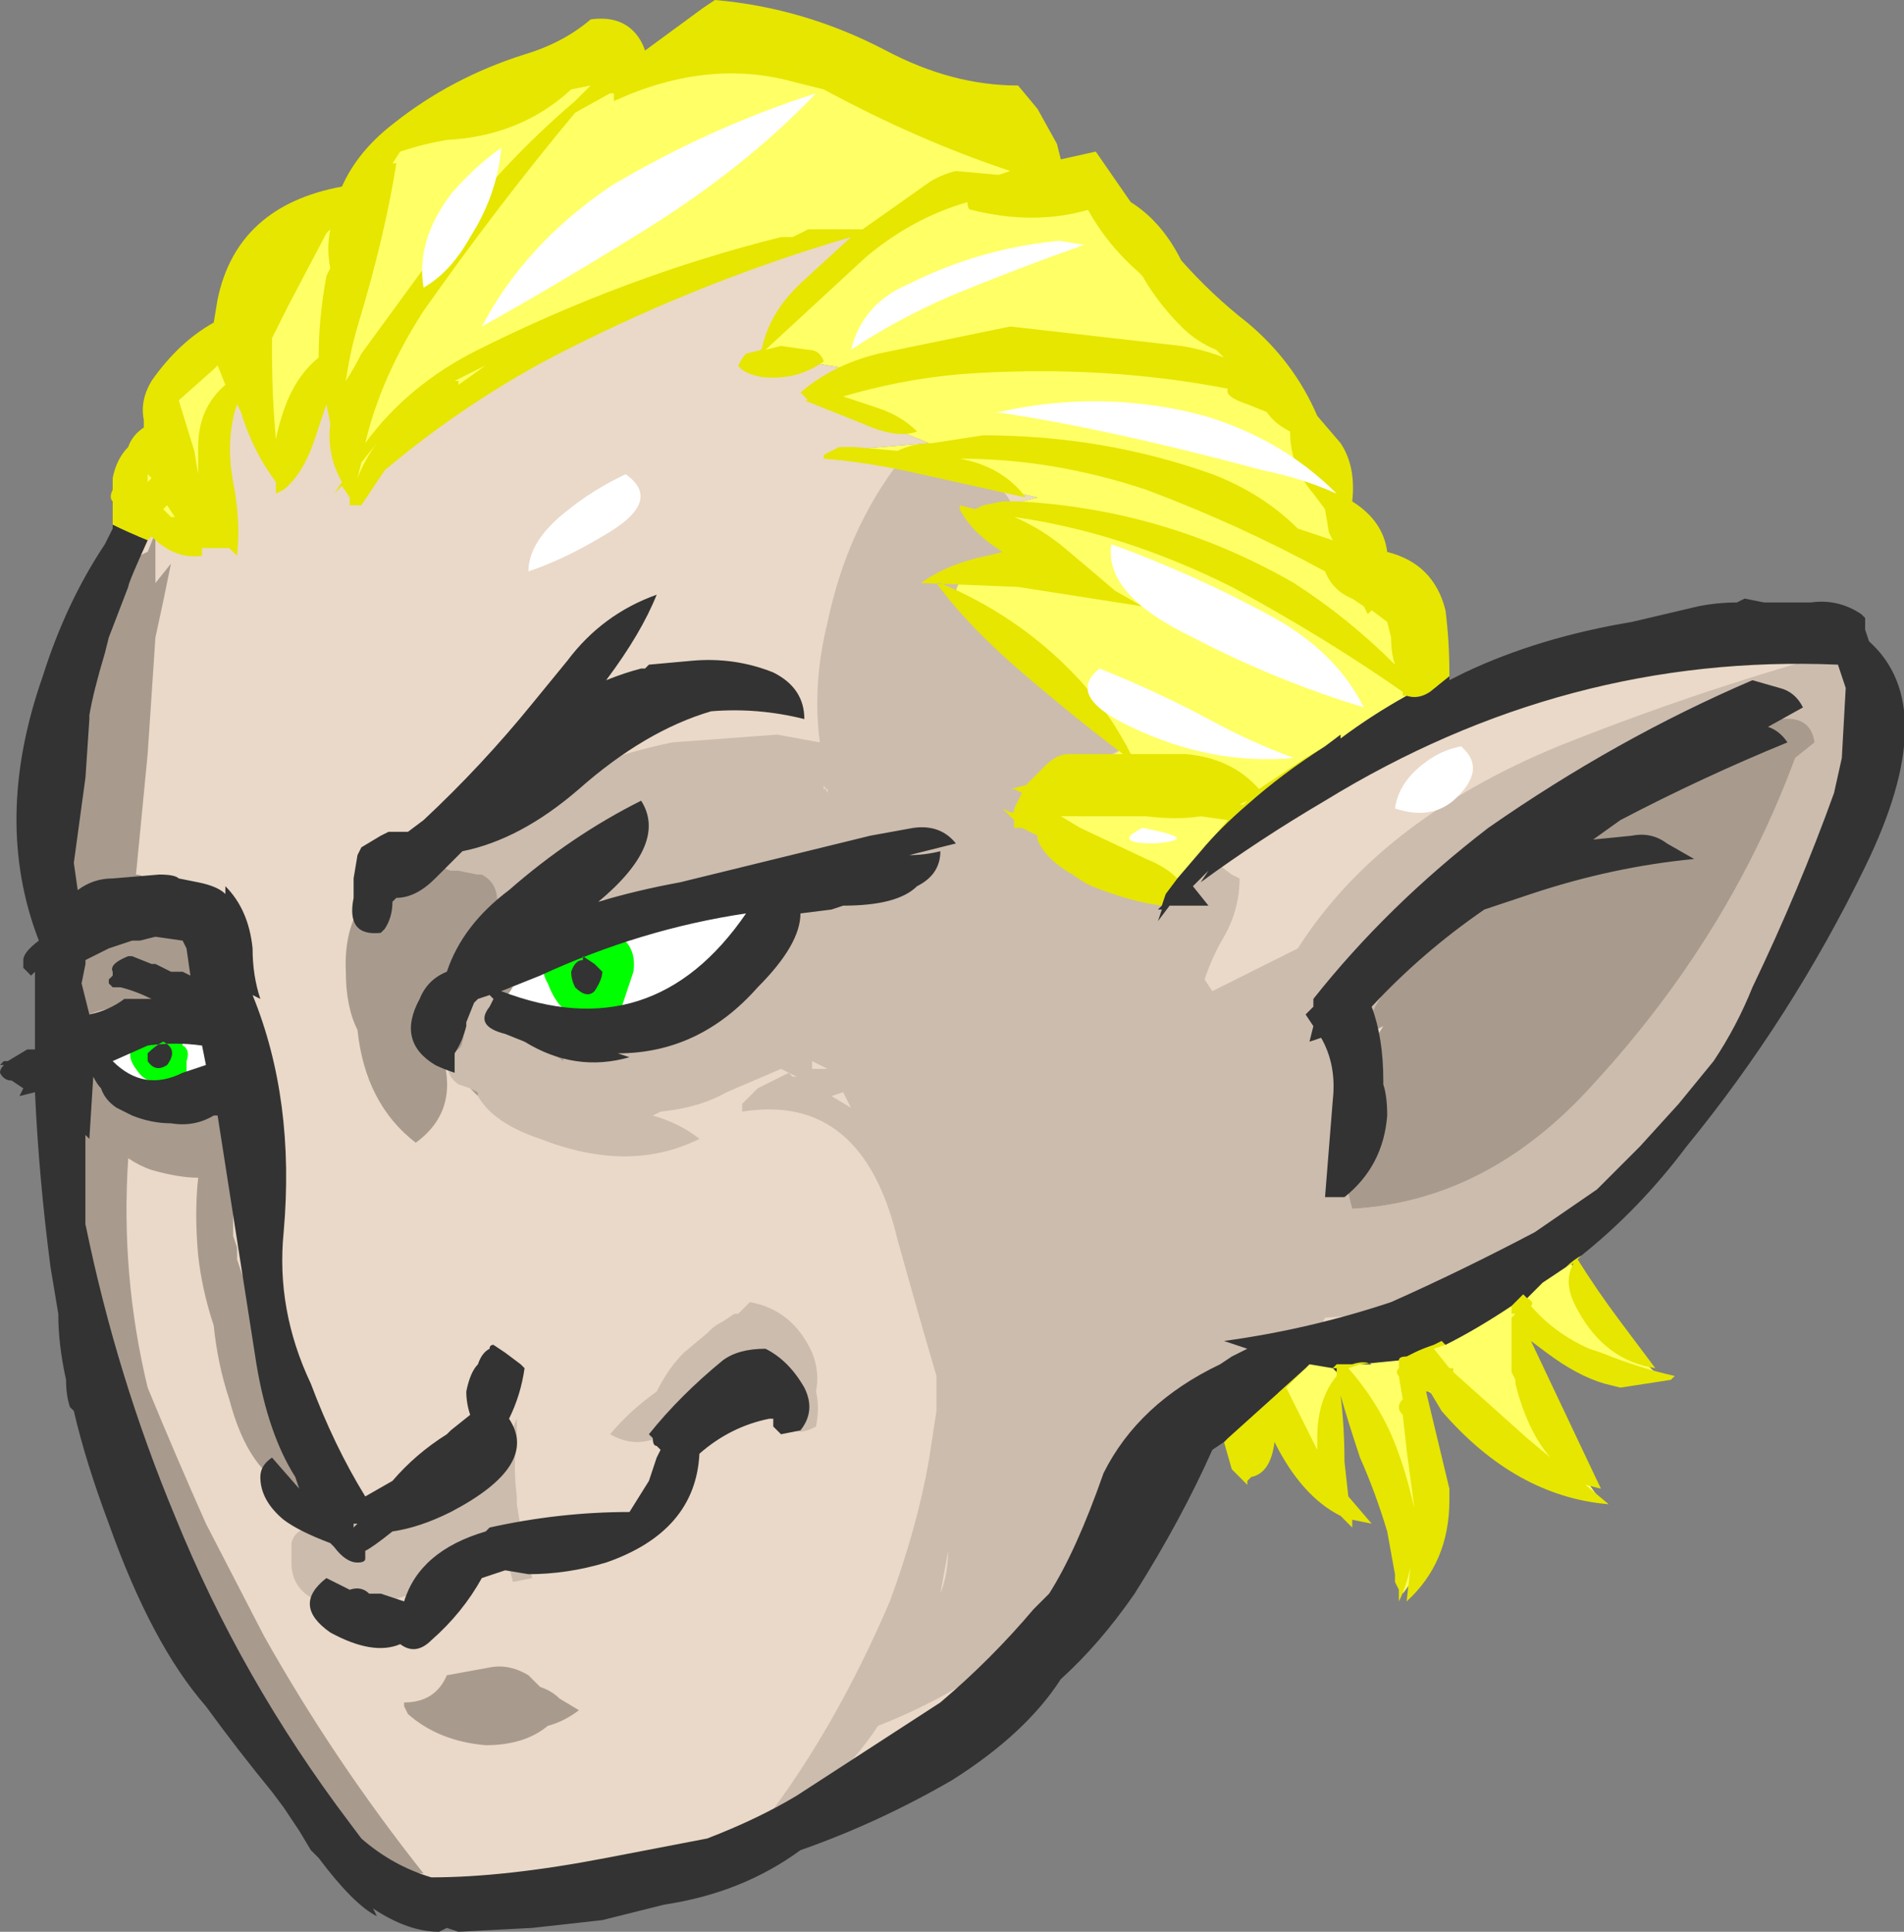 <?xml version="1.0" encoding="UTF-8" standalone="no"?>
<svg xmlns:ffdec="https://www.free-decompiler.com/flash" xmlns:xlink="http://www.w3.org/1999/xlink" ffdec:objectType="shape" height="24.85px" width="24.5px" xmlns="http://www.w3.org/2000/svg">
  <rect width="100%" height="100%" fill="#808080" stroke="none"/>
  <g transform="matrix(1.0, 0.0, 0.0, 1.0, -21.95, 4.65)">
    <path d="M40.35 4.1 L40.5 4.2 46.05 3.7 Q45.65 8.7 42.0 11.25 L42.0 11.2 41.8 11.4 Q40.45 12.3 38.65 12.9 L38.25 13.0 38.0 13.05 Q36.4 14.0 35.35 16.35 29.2 21.3 26.7 19.65 22.7 15.85 22.7 9.5 21.9 5.05 23.7 2.3 L23.85 1.95 24.55 2.1 24.95 0.3 25.65 1.55 26.2 0.25 26.55 1.8 Q28.55 -0.85 33.0 -1.7 L31.7 -0.1 32.9 0.1 32.45 0.45 33.9 1.05 32.7 1.15 35.3 1.75 34.5 1.95 35.25 2.6 34.0 2.75 36.45 4.95 35.15 5.75 36.95 6.9 40.35 4.1" fill="#ead9c8" fill-rule="evenodd" stroke="none"/>
    <path d="M23.85 1.95 L23.55 1.9 23.9 0.9 26.4 -2.15 Q27.7 -4.0 30.15 -3.85 32.45 -4.6 35.3 -2.6 L38.45 0.25 40.35 4.1 36.95 6.9 35.15 5.75 36.45 4.95 34.0 2.75 35.25 2.6 34.5 1.95 35.3 1.75 32.7 1.15 33.9 1.05 32.45 0.45 32.9 0.1 31.7 -0.1 33.0 -1.7 Q28.55 -0.85 26.55 1.8 L26.2 0.25 25.65 1.55 24.95 0.3 24.55 2.1 23.85 1.95 M42.0 11.25 Q42.45 12.3 43.3 13.05 L41.6 12.4 Q41.8 13.7 42.55 14.65 L40.25 13.2 Q40.75 14.9 40.0 15.85 39.95 14.3 39.2 13.15 38.85 13.9 39.15 14.65 L38.25 13.0 38.65 12.9 Q40.55 12.75 41.8 11.4 L42.0 11.2 42.0 11.25" fill="#ffff66" fill-rule="evenodd" stroke="none"/>
    <path d="M39.6 8.85 L39.25 10.2 Q39.25 10.55 39.35 10.9 41.1 10.8 42.45 9.3 44.2 7.4 45.05 5.1 L45.3 4.9 Q45.25 4.55 44.85 4.6 L41.4 6.45 Q40.0 7.4 39.45 8.7 L39.65 8.6 39.6 8.85 M27.5 6.45 L27.95 6.05 Q29.15 5.2 30.6 4.9 L31.95 4.8 32.5 4.9 Q32.4 4.15 32.6 3.35 32.85 2.15 33.55 1.25 L34.65 1.6 Q34.85 1.6 34.95 1.8 L34.9 1.85 35.1 2.6 34.3 2.85 Q34.25 2.9 34.25 3.0 L36.35 5.0 Q36.2 5.1 35.95 5.15 L35.5 5.8 36.95 6.9 37.6 6.45 37.8 6.6 37.9 6.65 Q37.9 7.05 37.7 7.4 37.55 7.65 37.45 7.95 L37.55 8.1 38.65 7.55 Q39.7 5.9 42.0 4.95 43.75 4.25 45.55 3.75 46.45 6.0 44.6 8.5 L42.65 10.7 Q41.0 12.2 39.0 12.3 L38.95 12.4 37.0 14.35 Q35.55 16.65 33.25 17.55 32.65 18.45 31.65 19.0 L31.65 18.95 Q32.65 17.7 33.4 15.95 33.75 15.0 33.9 14.15 L34.0 13.5 34.0 13.05 Q33.75 12.2 33.5 11.3 33.05 9.4 31.5 9.65 L31.5 9.55 Q31.6 9.45 31.7 9.35 L32.1 9.15 32.15 9.2 32.2 9.2 32.0 9.1 Q31.65 9.25 31.3 9.4 30.95 9.6 30.45 9.65 L30.35 9.7 Q30.7 9.8 30.95 10.0 30.05 10.45 28.9 10.0 28.3 9.8 28.1 9.45 L28.1 9.4 28.0 9.35 27.85 9.3 Q27.7 9.2 27.7 9.0 L27.7 8.95 27.75 8.9 Q27.9 8.85 27.9 8.75 27.95 8.65 27.85 8.6 L27.75 8.55 27.85 8.15 28.4 8.05 28.45 8.2 28.55 8.4 Q28.8 8.75 29.2 9.0 L29.2 8.95 29.25 8.85 30.65 8.3 31.4 7.65 31.7 7.35 31.8 6.6 29.55 6.95 28.1 7.2 28.35 6.95 Q28.35 6.7 28.15 6.6 L28.1 6.6 27.85 6.55 27.75 6.55 27.5 6.45 M32.55 5.5 L32.6 5.5 32.6 5.55 32.55 5.45 32.55 5.5 M24.85 9.95 L24.85 10.1 24.85 9.95 M24.95 11.25 L25.0 11.55 25.0 11.4 24.95 11.25 M25.9 14.55 L25.7 14.5 25.9 14.55 M28.6 13.6 L28.6 13.85 Q28.55 14.2 28.6 14.6 L28.6 14.7 28.65 15.0 28.65 15.05 Q28.7 15.35 28.8 15.65 L28.55 15.7 28.5 15.5 27.25 15.85 Q26.6 16.1 25.95 15.9 25.7 15.75 25.7 15.45 L25.7 15.2 Q25.75 15.0 26.0 15.0 L28.5 14.15 Q28.5 13.8 28.6 13.6 M32.8 9.4 L32.65 9.45 32.9 9.6 32.8 9.4 M32.4 9.0 L32.4 9.1 32.6 9.1 32.4 9.0 M31.4 12.25 L31.45 12.25 31.6 12.1 Q32.15 12.2 32.4 12.75 32.5 13.0 32.45 13.25 32.5 13.45 32.45 13.7 32.1 13.9 31.95 13.5 L30.5 13.8 Q30.15 14.0 29.8 13.8 30.05 13.5 30.4 13.25 30.55 12.95 30.75 12.75 L31.05 12.5 31.1 12.45 Q31.15 12.4 31.25 12.35 L31.4 12.25 M34.05 15.85 Q34.15 15.6 34.15 15.3 L34.05 15.85" fill="#ccbcad" fill-rule="evenodd" stroke="none"/>
    <path d="M39.65 8.6 L39.45 8.7 Q40.0 7.4 41.4 6.45 L44.85 4.6 Q45.25 4.55 45.3 4.9 L45.05 5.1 Q44.2 7.4 42.45 9.3 41.1 10.8 39.35 10.9 39.25 10.55 39.25 10.2 L39.6 8.85 Q39.65 8.7 39.75 8.55 L39.65 8.6 M28.1 9.45 L28.0 9.35 28.1 9.4 28.1 9.45 M27.7 8.95 L27.75 8.55 27.85 8.6 Q27.95 8.65 27.9 8.75 27.9 8.85 27.75 8.9 L27.7 8.95 M27.85 8.15 L28.4 8.05 28.55 8.05 28.45 8.2 28.4 8.05 27.85 8.15 M28.1 7.2 L27.65 8.95 Q27.85 9.65 27.3 10.05 26.65 9.55 26.55 8.6 26.4 8.3 26.4 7.85 26.35 6.75 27.4 6.45 L27.5 6.45 27.75 6.55 27.85 6.55 28.1 6.6 28.15 6.6 Q28.35 6.7 28.35 6.95 L28.1 7.2 M24.15 2.6 Q24.05 3.1 23.95 3.55 L23.85 5.05 23.7 6.6 Q23.8 6.6 23.85 6.7 L24.65 7.95 23.6 8.3 Q23.35 8.3 23.1 8.4 22.65 8.1 23.05 7.65 L23.2 7.45 Q22.55 7.1 22.7 6.05 22.95 4.3 23.65 2.65 23.7 2.5 23.85 2.45 L23.95 2.2 23.95 2.85 24.15 2.6 M28.55 8.4 L28.65 8.45 28.7 8.45 29.15 8.55 29.25 8.85 29.2 8.95 29.2 9.0 Q28.8 8.75 28.55 8.4 M24.0 9.45 L24.1 9.45 25.15 9.65 24.85 9.95 24.85 10.1 24.95 10.4 Q24.95 10.85 24.95 11.25 L25.0 11.4 25.0 11.55 Q25.15 12.0 25.3 12.4 L25.9 14.55 25.7 14.5 Q25.15 14.3 24.9 13.35 24.75 12.9 24.7 12.4 24.55 11.95 24.5 11.5 24.45 10.95 24.5 10.5 24.25 10.5 23.9 10.4 23.75 10.35 23.6 10.25 23.5 11.75 23.85 13.2 24.2 14.05 24.6 14.95 L25.35 16.4 Q26.25 18.0 27.4 19.45 26.45 19.4 25.8 18.3 L24.75 16.45 23.05 12.0 23.05 9.1 24.0 9.45 M29.4 17.35 Q29.2 17.5 29.0 17.55 28.7 17.8 28.2 17.8 27.6 17.75 27.2 17.4 L27.15 17.3 27.15 17.25 Q27.55 17.25 27.7 16.9 L28.25 16.8 Q28.5 16.75 28.75 16.9 L28.9 17.05 Q29.05 17.1 29.15 17.2 L29.4 17.35" fill="#a89b8e" fill-rule="evenodd" stroke="none"/>
    <path d="M28.55 8.05 Q28.95 7.35 30.15 7.1 L31.65 7.05 31.4 7.65 30.65 8.3 29.15 8.55 28.7 8.45 28.65 8.45 28.55 8.4 28.45 8.2 28.55 8.05 M24.3 9.25 L24.35 9.2 24.35 9.0 Q24.4 8.85 24.3 8.8 24.3 8.65 24.15 8.6 L23.95 8.7 23.9 8.8 Q23.8 8.75 23.7 8.7 L23.7 8.75 Q23.55 8.9 23.7 9.1 23.8 9.25 23.9 9.25 L23.95 9.3 23.35 9.15 23.35 8.9 24.15 8.55 24.85 8.9 Q24.6 9.15 24.3 9.25 M30.1 7.85 Q30.15 7.5 29.85 7.35 L29.1 7.65 Q28.85 7.75 29.0 8.0 29.15 8.4 29.4 8.4 L29.95 8.3 30.1 7.85" fill="#ffffff" fill-rule="evenodd" stroke="none"/>
    <path d="M23.95 9.3 L23.9 9.25 Q23.8 9.25 23.7 9.1 23.55 8.9 23.7 8.75 L23.7 8.7 Q23.8 8.75 23.9 8.8 L23.95 8.7 24.15 8.6 Q24.3 8.65 24.3 8.8 24.4 8.85 24.35 9.0 L24.35 9.2 24.3 9.25 24.1 9.45 24.0 9.45 23.95 9.3 M30.1 7.85 L29.95 8.3 29.4 8.4 Q29.15 8.4 29.0 8.0 28.85 7.75 29.1 7.65 L29.85 7.35 Q30.15 7.5 30.1 7.85" fill="#00ff00" fill-rule="evenodd" stroke="none"/>
    <path d="M25.45 -0.3 L25.45 -0.1 Q25.45 0.45 25.5 1.0 25.55 0.75 25.65 0.5 25.8 0.15 26.05 -0.05 26.05 -0.55 26.15 -1.1 L26.2 -1.2 Q26.15 -1.45 26.2 -1.7 L26.15 -1.65 25.65 -0.7 Q25.55 -0.5 25.45 -0.3 M23.4 2.1 L23.4 1.8 Q23.35 1.75 23.4 1.65 L23.4 1.5 Q23.45 1.25 23.6 1.1 23.65 0.95 23.8 0.85 L23.8 0.75 Q23.75 0.5 23.9 0.25 24.25 -0.25 24.7 -0.5 L24.75 -0.8 Q25.0 -2.0 26.35 -2.25 26.55 -2.7 27.0 -3.05 27.75 -3.65 28.7 -3.95 29.2 -4.1 29.55 -4.4 29.9 -4.45 30.1 -4.25 30.2 -4.15 30.25 -4.0 L31.0 -4.55 31.15 -4.65 Q32.3 -4.55 33.35 -4.0 34.2 -3.55 35.05 -3.55 L35.3 -3.25 35.55 -2.8 35.6 -2.6 36.05 -2.7 36.5 -2.05 Q36.9 -1.8 37.15 -1.3 37.55 -0.85 38.0 -0.5 38.6 0.0 38.9 0.7 L39.2 1.05 Q39.4 1.35 39.35 1.8 39.75 2.05 39.8 2.45 40.4 2.6 40.55 3.2 40.6 3.6 40.6 4.0 L40.6 4.05 40.35 4.25 Q40.2 4.35 40.05 4.3 L40.0 4.3 40.0 4.25 Q39.0 3.55 37.8 2.9 36.4 2.2 35.0 2.0 35.35 2.15 35.65 2.4 L36.3 2.95 36.65 3.15 35.05 2.9 33.8 2.85 Q34.15 2.6 34.65 2.5 L34.85 2.45 Q34.45 2.2 34.3 1.9 L34.3 1.85 34.5 1.9 34.6 1.85 34.85 1.8 35.05 1.8 Q36.95 1.9 38.6 2.85 39.3 3.3 39.9 3.9 39.85 3.75 39.85 3.55 L39.8 3.35 39.6 3.2 39.55 3.25 39.5 3.15 39.35 3.05 Q39.1 2.95 39.0 2.7 37.9 2.1 36.7 1.65 35.5 1.25 34.3 1.25 34.85 1.35 35.15 1.75 L33.8 1.45 Q33.15 1.3 32.55 1.25 L32.55 1.2 Q32.65 1.15 32.75 1.1 L32.95 1.1 33.5 1.15 Q33.7 1.05 33.95 1.05 L34.6 0.95 Q36.15 0.95 37.55 1.45 38.2 1.7 38.65 2.15 L39.1 2.3 39.05 2.2 39.0 1.9 38.85 1.7 Q38.55 1.35 38.55 0.9 38.35 0.8 38.25 0.65 L38.0 0.55 Q37.7 0.45 37.75 0.35 36.2 0.05 34.5 0.15 33.65 0.2 32.8 0.45 L33.25 0.6 Q33.55 0.7 33.75 0.9 33.5 1.0 33.05 0.8 L32.3 0.5 32.35 0.5 32.25 0.4 Q32.65 0.05 33.25 -0.1 L34.95 -0.45 37.15 -0.2 Q37.45 -0.15 37.7 -0.05 L37.6 -0.15 Q37.35 -0.25 37.15 -0.45 36.85 -0.75 36.65 -1.1 L36.6 -1.15 Q36.2 -1.5 35.95 -1.95 35.25 -1.75 34.45 -1.95 34.4 -1.95 34.4 -2.05 33.7 -1.85 33.1 -1.35 L31.8 -0.15 32.0 -0.2 32.35 -0.15 Q32.5 -0.15 32.55 0.0 32.2 0.25 31.75 0.2 31.5 0.15 31.45 0.05 31.5 -0.05 31.55 -0.1 L31.75 -0.15 Q31.85 -0.65 32.3 -1.05 L32.9 -1.6 Q30.85 -1.0 28.95 0.0 27.85 0.6 26.9 1.4 L26.6 1.85 26.45 1.85 26.45 1.75 26.35 1.6 26.25 1.7 26.35 1.55 Q26.15 1.2 26.2 0.8 L26.15 0.55 26.0 1.0 Q25.85 1.45 25.6 1.65 L25.5 1.7 25.5 1.55 Q25.2 1.15 25.05 0.65 L25.0 0.55 Q24.85 1.0 24.95 1.55 25.05 2.05 25.0 2.5 L24.9 2.4 24.55 2.4 24.55 2.5 Q24.2 2.55 23.9 2.25 L23.85 2.3 Q23.6 2.2 23.4 2.1 M42.3 11.5 L42.25 11.55 Q42.5 11.95 42.8 12.35 L43.25 12.95 Q42.6 12.85 42.25 12.2 42.05 11.85 42.2 11.6 L42.1 11.65 Q42.2 11.55 42.3 11.5 M41.6 12.05 Q41.7 12.1 41.65 12.15 41.95 12.5 42.4 12.7 L42.55 12.75 Q43.05 12.95 43.5 13.05 L43.45 13.1 42.8 13.2 42.6 13.15 Q42.25 13.05 41.85 12.75 L41.65 12.6 42.55 14.5 42.35 14.45 42.65 14.7 Q41.45 14.6 40.5 13.5 L40.35 13.25 40.3 13.25 40.6 14.5 40.6 14.65 Q40.6 15.45 40.05 15.95 L40.1 15.5 Q40.05 15.75 39.95 15.95 L39.95 15.8 39.9 15.7 39.9 15.6 39.8 15.05 Q39.65 14.55 39.45 14.1 39.3 13.65 39.2 13.3 39.25 13.7 39.25 14.15 L39.3 14.6 39.6 14.95 39.35 14.9 39.35 15.0 39.2 14.85 Q38.7 14.6 38.35 13.9 38.3 14.3 38.05 14.35 L38.0 14.4 38.0 14.45 37.8 14.25 37.7 13.9 37.75 13.85 38.75 12.95 38.5 13.2 Q38.7 13.6 38.9 14.0 L38.9 13.85 Q38.9 13.35 39.15 13.05 L39.15 13.0 39.15 12.95 39.1 12.95 39.15 12.9 39.35 12.9 Q39.5 12.85 39.6 12.9 L39.45 12.9 39.3 12.95 Q39.65 13.35 39.85 13.8 40.0 14.15 40.1 14.55 L40.15 14.75 40.05 14.0 40.0 13.55 Q39.95 13.5 39.95 13.45 39.95 13.4 40.0 13.35 L39.95 13.05 Q39.9 13.0 39.95 12.95 L39.95 12.85 Q39.95 12.8 40.05 12.8 L40.15 12.75 Q40.25 12.7 40.4 12.65 L40.5 12.6 40.55 12.65 40.4 12.7 40.6 12.95 40.65 12.95 40.65 13.0 41.6 13.85 41.9 14.1 Q41.6 13.75 41.45 13.15 L41.45 13.1 41.4 13.0 41.4 12.3 41.45 12.25 41.4 12.25 41.4 12.15 41.45 12.1 Q41.5 12.05 41.55 12.0 L41.6 12.05 M27.0 -2.55 L27.05 -2.55 Q26.9 -1.6 26.55 -0.45 26.45 -0.1 26.4 0.25 26.5 0.1 26.6 -0.1 L27.55 -1.4 Q28.35 -2.5 29.35 -3.35 L29.55 -3.55 29.3 -3.5 Q28.65 -2.9 27.7 -2.85 27.4 -2.8 27.1 -2.7 L27.0 -2.55 M29.85 -3.45 L29.8 -3.45 29.35 -3.2 Q28.35 -2.0 27.4 -0.65 26.85 0.2 26.65 1.05 27.2 0.3 28.1 -0.15 30.0 -1.1 32.0 -1.6 L32.15 -1.6 32.35 -1.7 33.05 -1.7 33.9 -2.3 Q34.05 -2.4 34.25 -2.45 L34.8 -2.4 34.95 -2.45 Q33.75 -2.85 32.55 -3.5 L32.15 -3.6 Q31.05 -3.9 29.85 -3.35 L29.85 -3.45 M36.9 7.0 Q36.5 6.95 36.0 6.75 L35.9 6.7 35.75 6.6 Q35.4 6.4 35.3 6.15 L35.3 6.1 35.1 6.0 35.0 6.0 35.0 5.9 34.85 5.75 34.95 5.8 35.0 5.8 35.0 5.75 Q35.05 5.65 35.1 5.55 L35.0 5.5 34.95 5.5 35.15 5.45 35.4 5.2 Q35.55 5.05 35.7 5.05 L36.4 5.05 Q35.8 4.6 35.1 4.0 34.4 3.4 34.0 2.85 L34.05 2.85 Q35.0 3.25 35.7 3.95 36.2 4.45 36.5 5.05 L37.2 5.05 Q37.8 5.1 38.15 5.5 38.45 5.3 38.75 5.1 L39.0 4.95 Q38.45 5.3 38.0 5.7 37.65 6.0 37.4 6.3 L37.75 5.9 37.4 5.85 Q37.1 5.9 36.7 5.85 L35.6 5.85 35.85 6.0 36.7 6.4 Q36.95 6.5 37.1 6.65 L36.95 6.85 36.9 7.0 M38.0 5.65 L37.9 5.7 37.95 5.7 38.0 5.65 M40.2 12.95 L40.2 12.95 M28.2 0.05 Q28.0 0.15 27.8 0.25 L27.85 0.25 27.85 0.3 28.2 0.05 M26.8 1.05 L26.6 1.3 26.55 1.5 Q26.65 1.25 26.8 1.05 M24.75 0.05 L24.7 0.1 24.25 0.5 24.45 1.15 24.5 1.45 24.5 1.1 Q24.5 0.6 24.85 0.3 L24.75 0.05 M23.85 1.55 L23.9 1.5 23.85 1.45 23.85 1.55 M24.5 1.6 L24.5 1.6 M24.15 2.0 L24.2 2.0 24.1 1.85 24.05 1.9 24.15 2.0" fill="#e6e600" fill-rule="evenodd" stroke="none"/>
    <path d="M40.6 4.05 L40.6 4.1 40.8 4.0 Q41.75 3.55 42.95 3.35 L43.8 3.15 Q44.05 3.1 44.3 3.1 L44.4 3.05 44.65 3.1 45.25 3.1 Q45.6 3.05 45.9 3.25 L45.95 3.3 45.95 3.45 46.0 3.6 Q46.95 4.45 45.95 6.5 45.0 8.45 43.65 10.1 43.05 10.9 42.3 11.5 42.2 11.55 42.1 11.65 L41.8 11.85 41.6 12.05 41.55 12.0 Q41.5 12.05 41.45 12.1 L41.4 12.15 Q40.95 12.45 40.55 12.65 L40.5 12.6 40.4 12.65 Q40.25 12.7 40.15 12.75 L40.05 12.8 Q39.95 12.8 39.95 12.85 L39.45 12.9 39.6 12.9 Q39.5 12.85 39.35 12.9 L39.15 12.9 39.1 12.95 38.8 12.9 38.75 12.95 37.75 13.85 37.7 13.9 37.55 14.0 Q37.15 14.9 36.55 15.85 36.1 16.5 35.6 16.95 35.15 17.65 34.2 18.25 33.25 18.8 32.25 19.15 31.5 19.7 30.5 19.85 L29.7 20.05 28.8 20.15 27.85 20.2 27.7 20.15 27.6 20.2 Q27.2 20.2 26.75 19.9 L26.8 20.0 Q26.5 19.85 26.05 19.25 L25.95 19.15 25.8 18.9 25.6 18.6 25.45 18.4 Q25.0 17.85 24.6 17.3 23.9 16.5 23.35 14.95 23.05 14.15 22.9 13.5 L22.85 13.45 Q22.8 13.3 22.8 13.1 22.7 12.65 22.7 12.25 L22.6 11.65 Q22.45 10.5 22.4 9.4 L22.2 9.45 22.25 9.35 22.1 9.25 Q22.0 9.25 21.95 9.15 21.95 9.1 22.0 9.05 L21.95 9.05 22.0 9.0 22.05 9.0 22.3 8.85 22.4 8.85 22.4 7.85 22.35 7.9 22.25 7.8 22.25 7.7 Q22.25 7.6 22.45 7.45 21.85 5.9 22.5 4.05 22.8 3.1 23.3 2.35 L23.4 2.15 23.4 2.1 Q23.6 2.2 23.85 2.3 23.6 2.85 23.6 2.9 L23.35 3.55 23.3 3.75 Q23.15 4.25 23.1 4.55 L23.1 4.6 23.05 5.35 22.9 6.45 22.95 6.8 Q23.15 6.65 23.4 6.65 L24.0 6.6 Q24.2 6.6 24.25 6.65 L24.5 6.7 Q24.75 6.75 24.85 6.85 L24.85 6.75 Q25.15 7.05 25.2 7.55 25.2 7.9 25.3 8.2 L25.2 8.15 Q25.75 9.5 25.6 11.2 25.5 12.2 25.95 13.15 26.25 13.95 26.65 14.6 L27.0 14.4 Q27.3 14.05 27.7 13.8 L27.75 13.75 28.0 13.55 Q27.95 13.4 27.95 13.25 28.0 13.0 28.1 12.9 28.15 12.75 28.25 12.7 28.25 12.65 28.3 12.65 L28.45 12.75 28.65 12.9 28.7 12.95 Q28.65 13.3 28.5 13.6 28.9 14.2 27.75 14.8 27.35 15.0 27.0 15.05 26.75 15.25 26.65 15.3 L26.65 15.4 Q26.65 15.45 26.55 15.45 26.4 15.45 26.25 15.25 L26.2 15.2 Q25.8 15.05 25.6 14.9 25.3 14.65 25.3 14.35 25.3 14.2 25.45 14.1 L25.8 14.5 25.75 14.35 Q25.4 13.8 25.25 12.9 L24.75 9.7 24.7 9.7 Q24.45 9.85 24.15 9.8 23.9 9.8 23.65 9.7 L23.45 9.6 Q23.3 9.5 23.25 9.35 23.2 9.3 23.15 9.2 L23.1 10.0 23.05 9.95 23.05 11.1 Q23.45 13.05 24.2 14.85 25.05 16.95 26.45 18.8 L26.6 19.0 Q27.0 19.35 27.5 19.5 28.45 19.5 29.75 19.25 L31.05 19.0 Q31.7 18.75 32.2 18.45 L34.05 17.25 Q34.7 16.7 35.25 16.05 L35.45 15.85 Q35.8 15.3 36.15 14.3 36.6 13.4 37.65 12.9 L37.8 12.8 Q37.9 12.75 38.0 12.7 L37.7 12.6 Q38.8 12.45 39.85 12.1 40.75 11.7 41.7 11.2 L42.5 10.65 43.05 10.1 43.55 9.55 44.0 9.0 Q44.3 8.55 44.5 8.05 45.1 6.8 45.55 5.55 L45.65 5.1 45.7 4.2 45.6 3.9 Q42.1 3.75 39.0 5.65 38.15 6.15 37.4 6.7 L37.5 6.55 37.3 6.75 37.5 7.0 37.0 7.0 36.85 7.2 36.9 7.05 36.85 7.05 36.9 7.0 36.95 6.85 37.1 6.65 37.4 6.3 Q37.65 6.0 38.0 5.7 38.45 5.3 39.0 4.95 L39.2 4.8 39.2 4.85 Q39.6 4.55 40.05 4.3 L40.0 4.3 40.05 4.3 Q40.2 4.35 40.35 4.25 L40.6 4.05 M42.45 6.15 L42.95 6.1 Q43.2 6.05 43.4 6.2 L43.75 6.4 Q42.7 6.5 41.65 6.85 L41.05 7.05 Q40.25 7.6 39.6 8.3 39.75 8.7 39.75 9.25 L39.75 9.3 Q39.8 9.45 39.8 9.7 39.75 10.35 39.25 10.75 L39.0 10.75 39.1 9.5 Q39.15 9.05 38.95 8.7 L38.8 8.75 38.85 8.55 38.75 8.4 38.85 8.3 38.85 8.2 Q39.8 7.0 41.1 6.0 42.75 4.85 44.5 4.1 L44.85 4.2 Q45.05 4.25 45.15 4.45 L44.7 4.7 Q44.85 4.75 44.95 4.9 43.85 5.35 42.8 5.9 L42.45 6.15 M39.15 13.0 L39.1 12.95 39.15 12.95 39.15 13.0 M41.45 12.25 L41.4 12.3 41.45 12.25 M30.3 3.9 L30.85 3.85 Q31.4 3.8 31.9 4.0 32.3 4.2 32.3 4.6 31.7 4.45 31.1 4.5 30.25 4.75 29.4 5.5 28.65 6.15 27.9 6.3 L27.55 6.65 Q27.3 6.9 27.05 6.9 L27.0 6.95 Q27.0 7.15 26.9 7.3 L26.85 7.35 Q26.4 7.4 26.5 6.9 L26.5 6.65 26.55 6.35 26.6 6.25 26.85 6.1 26.95 6.05 27.2 6.05 27.4 5.9 Q28.15 5.2 28.8 4.4 L29.25 3.85 Q29.7 3.25 30.4 3.0 30.2 3.5 29.75 4.1 30.0 4.0 30.2 3.95 L30.25 3.95 30.3 3.9 M29.65 6.95 Q30.15 6.8 30.7 6.7 L33.15 6.1 33.7 6.0 Q34.05 5.95 34.25 6.2 L33.65 6.35 Q33.85 6.35 34.05 6.3 34.05 6.6 33.75 6.75 33.5 7.0 32.8 7.0 L32.65 7.05 32.25 7.1 Q32.25 7.5 31.7 8.05 30.95 8.9 29.9 8.9 L30.05 8.95 Q29.35 9.15 28.7 8.75 L28.45 8.65 Q28.05 8.55 28.25 8.3 L28.3 8.2 28.25 8.15 28.1 8.2 28.05 8.25 27.95 8.5 27.95 8.55 Q27.9 8.75 27.8 8.9 L27.8 9.15 Q27.65 9.1 27.55 9.05 27.05 8.75 27.35 8.2 27.45 7.95 27.7 7.85 27.9 7.25 28.5 6.8 29.3 6.1 30.2 5.65 30.55 6.2 29.65 6.95 M28.4 8.1 Q30.35 8.85 31.55 7.1 30.2 7.3 28.9 7.9 L28.4 8.1 M23.95 7.4 L23.75 7.45 23.65 7.45 23.35 7.55 23.05 7.7 23.05 7.75 23.0 8.0 23.1 8.4 Q23.35 8.35 23.55 8.2 L23.9 8.2 Q23.7 8.1 23.5 8.05 L23.4 8.05 23.35 8.0 23.35 7.95 23.4 7.9 23.4 7.85 Q23.35 7.75 23.6 7.65 L23.65 7.65 23.9 7.75 23.95 7.75 24.15 7.85 24.3 7.85 24.4 7.9 24.35 7.55 24.3 7.45 23.95 7.4 M24.5 8.55 L24.5 8.55 M24.55 8.8 Q24.2 8.75 23.85 8.8 L23.4 9.0 Q23.8 9.4 24.3 9.15 24.45 9.1 24.6 9.05 L24.55 8.8 M23.85 8.9 Q23.95 8.8 24.05 8.75 24.25 8.85 24.1 9.05 23.95 9.15 23.85 9.0 23.85 8.95 23.85 8.9 M29.6 7.75 L29.7 7.85 Q29.7 7.95 29.6 8.1 29.5 8.2 29.35 8.05 29.3 7.95 29.3 7.85 29.35 7.7 29.45 7.7 L29.45 7.65 29.6 7.75 M30.35 13.85 L30.3 13.8 Q30.7 13.3 31.25 12.85 31.45 12.7 31.8 12.7 32.1 12.85 32.3 13.2 32.45 13.5 32.25 13.75 L32.0 13.8 31.9 13.7 31.9 13.6 31.85 13.6 Q31.35 13.7 30.95 14.05 30.9 15.05 29.75 15.45 29.25 15.6 28.75 15.6 L28.45 15.55 28.15 15.65 Q27.9 16.1 27.5 16.45 27.3 16.65 27.1 16.5 26.75 16.65 26.2 16.35 25.7 16.0 26.15 15.65 L26.45 15.8 Q26.6 15.75 26.7 15.85 L26.85 15.85 Q27.0 15.9 27.15 15.95 27.35 15.3 28.2 15.05 L28.25 15.0 Q29.15 14.8 30.05 14.8 L30.3 14.4 Q30.35 14.25 30.4 14.1 L30.45 14.0 30.4 13.95 Q30.35 13.95 30.35 13.85 M26.5 14.95 L26.5 15.0 26.55 14.95 26.5 14.95 M27.35 19.85 L27.35 19.85" fill="#333333" fill-rule="evenodd" stroke="none"/>
    <path d="M27.4 -0.95 Q27.3 -1.55 27.75 -2.15 28.05 -2.5 28.4 -2.75 28.35 -2.15 28.0 -1.6 27.75 -1.15 27.4 -0.95 M33.65 -1.0 Q34.55 -1.45 35.55 -1.55 L35.6 -1.55 35.9 -1.5 Q35.05 -1.2 34.2 -0.85 33.5 -0.55 32.9 -0.15 33.05 -0.75 33.65 -1.0 M32.45 -3.45 Q31.5 -2.45 30.1 -1.6 29.05 -0.95 28.15 -0.45 28.7 -1.5 29.8 -2.25 31.05 -3.0 32.45 -3.45 M40.65 5.65 Q40.35 5.9 39.9 5.75 39.95 5.4 40.3 5.15 40.5 5.0 40.75 4.95 41.1 5.25 40.65 5.65 M38.2 1.4 Q36.15 0.85 34.75 0.65 L34.8 0.65 Q36.15 0.35 37.45 0.7 38.45 1.0 39.15 1.7 38.7 1.5 38.2 1.4 M37.5 4.6 Q38.05 4.9 38.6 5.1 37.55 5.2 36.5 4.7 35.65 4.3 36.1 3.95 36.85 4.25 37.5 4.6 M36.8 6.2 Q36.25 6.2 36.65 6.0 37.45 6.15 36.8 6.2 M38.35 3.3 Q39.15 3.75 39.5 4.45 38.35 4.1 37.3 3.55 36.15 3.0 36.25 2.35 37.35 2.75 38.35 3.3 M29.9 1.5 L30.0 1.45 Q30.5 1.8 29.7 2.25 29.2 2.55 28.75 2.7 28.75 2.35 29.15 2.0 29.5 1.7 29.9 1.5" fill="#ffffff" fill-rule="evenodd" stroke="none"/>
  </g>
</svg>
